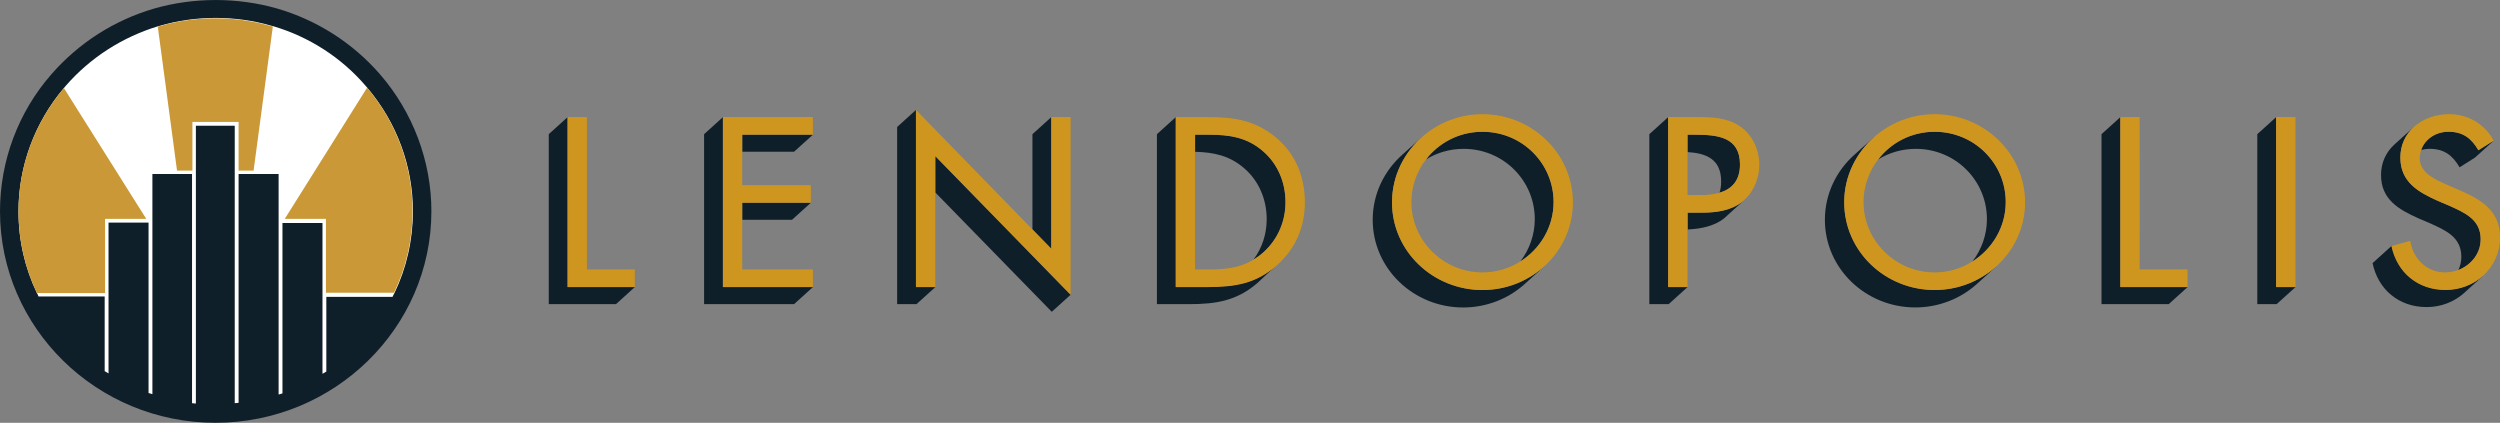 <svg xmlns="http://www.w3.org/2000/svg" width="177.397" height="30" viewBox="0 0 177.397 30"><rect x="0" y="0" width="177.397" height="30" fill="#808080" stroke="none"/><title>LENDOPOLIS</title><ellipse fill="#FFF" cx="15.401" cy="14.967" rx="14.527" ry="14.23"/><path fill="#0F1F29" d="M15.292 30c8.438 0 15.319-6.74 15.319-15.007 0-3.558-1.311-7.035-3.659-9.736-1.938-2.221-4.451-3.825-7.291-4.654-2.812-.803-5.898-.803-8.71 0-2.841.829-5.353 2.433-7.292 4.654C1.284 7.958 0 11.436 0 14.993 0 23.26 6.854 30 15.292 30zm-12.67-9.202c-.847-1.765-1.311-3.718-1.311-5.805 0-3.183 1.146-6.286 3.222-8.746.054-.054.082-.107.136-.161 1.748-2.006 4.014-3.45 6.554-4.227.027 0 .055-.026.109-.026 2.566-.749 5.379-.749 7.946 0 .027 0 .055.026.109.026 2.54.749 4.833 2.221 6.554 4.227.055.054.082.107.136.161 2.076 2.46 3.223 5.537 3.223 8.746 0 2.06-.464 4.04-1.311 5.805-.054.081-.082.161-.136.269h-4.697v5.296c-.082.054-.164.107-.273.16v-10.7h-2.84v12.092c-.082.026-.164.054-.273.08V12.346h-2.84v16.236c-.082 0-.164.027-.273.027V8.922h-2.758v19.714c-.082 0-.164-.026-.273-.026V12.346h-2.812v15.622c-.082-.027-.164-.054-.273-.081V15.796h-2.84v10.7c-.082-.054-.191-.107-.273-.161v-5.296H2.73c-.027-.08-.054-.16-.108-.241z"/><path fill="#CA9836" d="M7.455 15.529h2.922L4.533 6.247c-2.075 2.46-3.222 5.537-3.222 8.746 0 2.06.464 4.04 1.311 5.805h4.833v-5.269zm12.752 0h2.922v5.242h4.833c.847-1.765 1.311-3.719 1.311-5.805 0-3.183-1.147-6.286-3.223-8.747l-5.843 9.31zm-6.554-3.425V8.653h3.277v3.451h1.065L19.36 1.887c-.027 0-.055-.027-.109-.027-2.567-.749-5.379-.749-7.946 0-.027 0-.055.027-.109.027l1.365 10.218h1.092z"/><path fill="#FFF" d="M90.225 19.178c.002 0 .002-.003.002-.003.005-.004.008-.007.012-.011l-.012.011s0 .003-.002.003m-.093.084l.003-.004v.002l-.003.002"/><path fill="#000102" d="M171.033 17.091l-.005.001c.017.109.041.217.069.323-.026-.109-.048-.219-.064-.324"/><path fill="#0F1F29" d="M176.025 16.98c0-1.41-1.126-1.889-2.27-2.401l-.751-.318c-1.437-.64-2.677-1.359-2.677-3.087 0-.885.363-1.616.936-2.146-.005.005-.01.008-.016.012-.004.004-.008.008-.012.011-.004.006-.01.01-.016.014-.003.004-.006.007-.01.011-.006.004-.012.009-.016.014-.004.004-.01.007-.014.012-.004.004-.008.009-.012.011l-.014.012c-.004.005-.008.009-.012.014-.006.003-.012.007-.016.012-.004.004-.008.008-.012.011-.005.005-.01.008-.014.014-.004.004-.009.006-.014.011-.004.005-.009.008-.013.013-.006.004-.01.008-.014.011-.003.004-.009.008-.012.013-.006.004-.011.008-.015.013-.004.004-.01.009-.013.012-.006.005-.009.008-.014.012-.004.004-.009.008-.015.013-.004.003-.008.007-.012.012-.005.004-.008.008-.014.012l-.014.013c-.005.004-.01.01-.013.013-.004.004-.009.008-.014.011-.003.004-.009.009-.013.013-.006.004-.01.007-.014.011-.006.004-.008.009-.012.012-.006.005-.011.01-.015.014-.004.005-.009.009-.013.014-.006.003-.009.006-.014.009l-.014.014c-.004.003-.01.009-.015.013-.003.004-.007.006-.011.011-.004.004-.01.008-.015.012-.003.004-.008.008-.013.012-.004.005-.01.009-.014.011-.004.006-.009.01-.014.015-.004.003-.008.007-.012.011-.006.004-.01.008-.016.013-.004.004-.008.009-.014.012-.002.004-.008.008-.012.013l-.014.011c-.004.005-.009.007-.012.012-.006.004-.01.009-.015.013l-.013.012-.014.012-.013.012c-.004.006-.009.01-.015.014-.004.003-.008.007-.011.009-.005.005-.012.01-.016.016-.005.003-.008.007-.012.011-.005.003-.009.008-.015.012l-.013.012c-.005.004-.009.007-.013.011-.005.006-.01.009-.014.013-.003.006-.008.008-.014.012l-.012.013c-.006.004-.012.008-.016.012-.003.004-.007.008-.014.013-.003.004-.008.007-.012.012-.004.003-.009.009-.013.011-.003.004-.009.008-.015.013-.003.004-.008.009-.014.014-.003.002-.008.007-.012.011-.005.005-.01.009-.014.013-.004.003-.009.007-.014.011-.002.004-.008.009-.013.012-.005.007-.009.009-.015.014-.004.003-.01.007-.013.012-.004.004-.009.007-.012.011-.005.005-.01.009-.015.013-.004.005-.009.008-.014.012-.004.004-.008.008-.014.012-.005.004-.006.008-.012.013-.004.003-.01.008-.013.012l-.015.013c-.004.003-.01.007-.012.011-.006.005-.011.008-.016.014-.002.003-.006.008-.012.01-.004.005-.008.01-.014.013-.004.005-.01.008-.014.013-.002.003-.008.008-.012.012-.006.005-.01.009-.014.013-.005.005-.009.008-.014.011-.004.004-.008.008-.012.013-.006.004-.009.008-.015.011-.003.006-.009.009-.013.015-.006.003-.01.008-.014.011-.006.003-.008.007-.014.011-.004.006-.01.009-.014.014l-.012.012c-.004.005-.01.009-.015.012-.004.004-.009.009-.013.012-.005.004-.01.008-.014.013-.004.004-.01.009-.014.012-.004.005-.009.009-.012.012-.006.005-.01.009-.014.013-.006.005-.01.01-.016.013-.002.003-.008.009-.012.012-.005.004-.009.009-.013.012-.573.528-.931 1.262-.931 2.146 0 1.728 1.238 2.447 2.676 3.086l.752.32c1.143.513 2.27.991 2.27 2.398 0 .347-.078.667-.217.955.917-.377 1.585-1.184 1.585-2.194"/><path fill="#0F1F29" d="M169.691 17.461l-1.337 1.209c.392 1.871 1.862 3.12 3.838 3.12 1.014 0 1.938-.366 2.628-.973.008-.009.019-.017.027-.025l.013-.012c.003-.004.009-.007.013-.012.005-.004.01-.008.014-.012.008-.009.018-.017.027-.025.004-.004.008-.007.012-.011.004-.005.01-.009.014-.012.011-.009.018-.017.027-.026.004-.003.009-.006.01-.01.006-.004.012-.009.016-.014.006-.005.01-.006.014-.011s.008-.008.014-.012c.004-.005.008-.009.012-.013.004-.003.01-.009.015-.012.005-.004.009-.009.014-.013.001-.001.003-.003.006-.005.002-.002.003-.003.005-.007.006-.003.01-.008.015-.011.004-.005.009-.009.013-.013.004-.005.01-.008.014-.012.008-.008.018-.017.026-.024.005-.003.011-.009.014-.014.005-.002.009-.007.015-.01.002-.005.007-.008.012-.014.005-.003.008-.007.013-.011.004-.004.007-.009.013-.012s.01-.009.015-.013.009-.007.013-.012c.004-.004.009-.009.014-.012.004-.005.01-.011.014-.014.004-.002.008-.007.012-.009.004-.005.01-.008.014-.013s.009-.01.014-.013c.005-.004.009-.01.015-.014.004-.003.007-.006.012-.011.004-.005.009-.007.013-.012s.009-.008.013-.012c.005-.005.009-.008.015-.014.004-.002.008-.007.014-.011.004-.004.008-.01.014-.012.008-.008.016-.019.025-.024.004-.005.008-.007.013-.011.004-.003.009-.01.013-.013.005-.005.01-.008.014-.012.004-.005.008-.01.013-.012.005-.003.01-.009.014-.012.005-.005.009-.009.014-.013.004-.004.007-.009.013-.012.009-.008.019-.017.027-.025.01-.008.02-.015.025-.024.006-.003.01-.007.015-.011.003-.002.007-.008.013-.011.004-.005.008-.008.013-.013.005-.003.009-.009.013-.012.01-.009.02-.017.029-.024.004-.006.008-.008.012-.014.006-.003.009-.007.013-.011.005-.003.009-.006.015-.011.004-.006.008-.008.012-.013.01-.007.019-.016.027-.025.004-.003.01-.006.014-.011.004-.003.007-.007.012-.011s.01-.008.016-.015c.004-.001.008-.007.012-.011.01-.007.018-.016.026-.023l.013-.013c.006-.004.01-.008.014-.012.005-.004.01-.006.014-.01.006-.007.009-.01.013-.014.007-.004.01-.008.015-.013.004-.004.009-.008.013-.013.005-.001.009-.006.014-.01.003-.004.008-.008.013-.013.008-.007.017-.017.027-.024.002-.003.008-.009.012-.013.006-.003.009-.007.013-.011.006-.004.011-.009.017-.013.006-.008.016-.016.025-.023.004-.004.009-.008.012-.012.004-.004.009-.009.014-.012.005-.004.009-.009.015-.012.003-.004.008-.009.013-.013.004-.004.009-.009.014-.013.004-.004.008-.009.012-.013.005-.003.01-.008.012-.01.012-.009.02-.017.027-.024.006-.004.011-.011.016-.014.016-.014.025-.03.041-.045-.691.621-1.621.995-2.648.995-1.975 0-3.442-1.246-3.836-3.117m6.155-6.785c-.49-.833-1.078-1.312-2.122-1.312-.889 0-1.671.511-1.938 1.292.192-.052.394-.079.601-.079 1.045 0 1.633.477 2.123 1.311l1.094-.689 1.34-1.21c-.057-.103-.119-.194-.182-.28.061.092.125.182.18.28l-1.096.687zm-130.818 9.71l-.002-.058v.058h-4.769V8.312L38.94 9.521v12.062h4.768m7.589-1.212V8.312l-1.336 1.209v12.061h6.385l1.338-1.21-.002-.061v.061"/><path fill="#0F1F29" d="M52.667 14.387v1.211h3.531l1.339-1.211-.004-.066v.067m-4.866-4.83v1.209h3.678l1.338-1.209-.002-.06v.06m7.314 10.813V7.801L63.66 9.01v12.571h1.373l1.338-1.21-.003-.09v.09m8.23-12.06l-1.337 1.21v6.759l1.337 1.371"/><path fill="#000102" d="M64.998 7.799l-.002.001.046.047"/><path fill="#0F1F29" d="M75.969 20.869v.046l-9.602-9.838v2.579l8.265 8.469 1.339-1.21"/><path fill="#000102" d="M90.135 19.258c.004-.003.008-.007.012-.011-.005.004-.008.008-.012.011"/><path fill="#0F1F29" d="M85.716 20.371H83.43V8.312l-1.336 1.209v12.061h2.286c1.925 0 3.396-.24 4.866-1.519.004-.005.008-.009.012-.013 0 0 .001 0 .001-.001.002-.002.005-.006.008-.006.001-.003.003-.004.004-.006.004-.003.007-.006.01-.009.001 0 .002-.002.002-.003.004-.004.008-.006.011-.01 0-.002.002-.002.002-.002.003-.005.007-.008.011-.011.004 0 .005-.002.005-.002.003-.003.007-.005.009-.008l.004-.002c.004-.005.007-.006.01-.012l.002-.002c.005-.003.007-.004.009-.007.002-.001.003-.004.005-.005.002-.002.006-.006.011-.01.001 0 .002 0 .002-.003.005-.002.007-.005.01-.009.001 0 .003-.001.004-.002.003-.001.007-.006.01-.01 0-.001.001-.002.003-.002.003-.002.005-.006.009-.008.001-.002.003-.003.003-.004.005-.004.009-.008.012-.012h.003c.001-.003.005-.007.007-.008.003 0 .004-.003.004-.004.004-.004.006-.007.011-.011 0 0 .002-.001.002-.003.003-.001.006-.005.009-.008.001-.001.004-.002.005-.004.004-.003.008-.008.012-.012.004-.002.007-.005.01-.008.001-.001.002-.002.002-.003.006-.004.008-.007.011-.01l.003-.003c.004-.002.006-.006.009-.008 0-.002.004-.003.005-.005.003-.003.005-.007.01-.01.001 0 .002 0 .002-.002.004-.002.007-.005.01-.008.001-.001.002-.003.004-.003.003-.004.008-.009.013-.014.003-.002.006-.004.01-.007.001-.001.002-.003.004-.004.004-.002.007-.007.011-.009 0-.002.001-.004.001-.004.003-.001.005-.005.009-.007.001-.002.002-.002.005-.004.003-.003.006-.008.01-.011.001-.001.002-.001.002-.002.004-.003.007-.006.012-.01l.002-.002c.004-.005.007-.008.012-.012h.001c.003-.002.006-.006.009-.01l.005-.002c.003-.004.007-.007.009-.011.002-.001.002-.002.004-.002.002-.004.005-.006.008-.009.002-.001.004-.003.005-.005.003-.002.006-.005.01-.009.001 0 .002-.001.003-.001.003-.003.006-.007.009-.009l.003-.004c.005-.003.008-.008.014-.012l.009-.009.003-.005c.004-.004.006-.006.01-.008l.004-.003c.003-.003.006-.007.009-.011.003 0 .003 0 .004-.001.003-.004.008-.008.011-.012.001 0 .001 0 .002-.001.004-.004.007-.006.011-.011l.003-.003c.002-.001.006-.006.008-.006.002-.001.003-.003.004-.004.003-.002.007-.005.01-.009l.005-.004c.002-.003.006-.006.01-.01 0-.001.001-.001.002-.002.003-.003.007-.007.01-.009.001-.002.002-.002.003-.004l.011-.01h.002c.004-.003.007-.009.01-.011 0-.002.002-.002.002-.002.003-.005.008-.009.012-.011l.002-.003c.003-.002.006-.006.008-.008.002-.001.003-.003.006-.004.002-.003.006-.005.008-.007.001-.002.003-.004.005-.004.005-.003.007-.006.011-.01 0-.001 0-.002.002-.003.003-.001.006-.006.009-.01l.003-.002c.005-.003.008-.008.011-.01.001 0 .002 0 .003-.003.004-.003.007-.004.01-.008.001-.002.001-.002.003-.003.003-.004.006-.007.011-.011l.002-.002c.004-.003.005-.006.01-.008.001-.001.002-.002.004-.005.003-.002.007-.007.01-.01.001 0 .002 0 .002-.002.004-.003.008-.008.012-.01 0-.001 0-.002.002-.002.004-.003.008-.005.01-.009.002-.001.002-.002.003-.002.003-.005.007-.008.011-.011 0 0 .003-.002.003-.003.003-.003.006-.005.009-.007 0-.002.004-.004.004-.006.004-.002.006-.005.01-.007.002-.001.002-.002.004-.004.004-.002.008-.006.01-.009s.002-.003.004-.003c.003-.005.008-.007.01-.011.002-.001.002-.001.003-.003.003-.002.006-.005.011-.007 0-.002.001-.004.003-.004.005-.003.008-.009.013-.012.003-.003.004-.005.008-.008.002-.002.004-.002.006-.005.004-.003.007-.007.01-.009.002-.001.002-.002.002-.002v-.001c.005-.004.008-.008.014-.012.004-.003.008-.006.011-.01.001 0 .001-.002.003-.002.003-.003.006-.006.009-.008.001-.003.004-.003.005-.004.004-.005.008-.006.01-.011.002-.001.002-.001.003-.003.004-.002.007-.006.01-.007l.004-.004c.004-.003.007-.007.013-.011l.001-.001c.003-.004.007-.006.011-.01.002 0 .002-.002.002-.002l.011-.011c.001-.001.003-.001.003-.002.004-.002.006-.005.01-.008.001-.002.002-.003.004-.004.004-.004.006-.007.011-.01 0 0 .001 0 .004-.002.002-.003.005-.006.008-.009.002-.002.003-.003.005-.004l.012-.011h.002l.01-.011c.002 0 .002-.001.003-.002.004-.002.007-.006.01-.009.001-.003.003-.003.003-.003.004-.001.007-.007.01-.008l.004-.004c.004-.004.008-.006.01-.01.002-.002.002-.002.004-.003.003-.003.006-.007.01-.008l.001-.002.013-.011c.001-.001.003-.001.003-.004.003-.002.007-.006.011-.009.001 0 .002-.002.002-.002.004-.004.006-.007.012-.01 0-.002.001-.002.001-.003.005-.003.007-.006.011-.007.002-.002.002-.004.002-.005l.014-.012s0-.001.002-.001c.002-.003.005-.006.008-.007.002-.003.002-.004.005-.005.003-.003.007-.008.011-.01 0-.001.001-.003.002-.003.004-.002.007-.005.012-.009 0 0 .001 0 .002-.001.004-.004.008-.008.01-.011.002-.001.002-.001.003-.003.005-.003.007-.006.009-.009.002-.001.004-.001.004-.004.006-.003.01-.007.013-.01l.003-.001c.003-.004.005-.006.008-.008.001-.002.002-.004.004-.004.005-.004.007-.007.011-.011.001 0 .001-.001.003-.003l.011-.009c.001-.001.002-.002.004-.002.004-.004.007-.009.011-.012l.002-.001c.003-.003.006-.005.008-.008l.004-.002c.004-.005.008-.008.012-.011.002-.001.004-.002.004-.003.12-.105.23-.216.336-.328-.109.111-.219.223-.34.328-1.47 1.279-2.94 1.52-4.866 1.52"/><path fill="#0F1F29" d="M89.619 10.725c-1.128-.977-2.368-1.167-3.821-1.167h-.997v1.268l.004-.054c1.306.032 2.441.265 3.478 1.164 1.061.911 1.6 2.239 1.6 3.613 0 1.05-.32 2.048-.94 2.876.252-.152.5-.328.741-.55 1.012-.928 1.535-2.192 1.535-3.535 0-1.376-.538-2.704-1.6-3.615m15.576-1.376c-1.653 0-3.096.776-4.01 1.966.771-.478 1.686-.753 2.674-.753 2.826 0 5.047 2.254 5.047 4.988 0 1.12-.385 2.165-1.029 3.005 1.42-.891 2.365-2.457 2.365-4.215 0-2.736-2.221-4.991-5.047-4.991"/><path fill="#0F1F29" d="M98.777 14.355c0-1.887.871-3.572 2.229-4.72-.039.033-.08.063-.119.098l-.014.014-.012.012c-.006.004-.01.01-.016.014-.002.002-.008.006-.012.009-.004.004-.01.009-.014.015-.004.003-.008.007-.012.01-.006.005-.01.009-.014.014-.004.003-.01.007-.016.011-.004.005-.007.01-.012.013-.004.004-.008.008-.012.011-.006.005-.011.01-.018.015-.002.003-.006.005-.009.01-.005.003-.011.008-.016.014-.005.004-.009.007-.013.012-.004.004-.008.007-.014.01-.004.004-.008.01-.012.013-.006.005-.011.01-.016.014-.005.003-.008.008-.011.011l-.016.013c-.004.004-.007.008-.012.011s-.008.008-.013.012c-.004.005-.011.01-.016.014-.004.005-.008.008-.014.012-.002.004-.006.006-.012.01-.004.006-.009.01-.014.015l-.014.012-.012.012c-.004.002-.01.008-.014.011-.004.005-.01.009-.013.014-.006.003-.01.007-.013.01-.006.004-.01.009-.015.013s-.009.009-.014.013l-.013.012c-.003.005-.008.007-.014.013-.004.003-.008.006-.014.012-.004.004-.009.007-.012.011-.006.005-.01.009-.014.014-.004.004-.01.007-.013.011-.006.004-.009.007-.015.013-.004.004-.008.007-.014.012-.004.005-.008.008-.012.012-.006.004-.01.009-.015.013-.005.003-.009.008-.012.012-.006.003-.01.008-.014.012-.006.004-.009.009-.013.012-.005.004-.009.008-.014.012-.004.004-.009.009-.014.013-.004.004-.01.008-.013.012-.005.004-.009.008-.013.012-.006.004-.01.008-.014.012-.005.004-.01.01-.014.012-.004.006-.01.009-.014.013s-.008.008-.014.012c-.004.005-.008.009-.012.013-.004.002-.009.006-.014.01-.006.005-.008.008-.014.014-.006.004-.008.008-.014.014-.004.003-.008.007-.013.01s-.011.01-.015.013l-.012.012c-.006.005-.008.009-.014.012-.004.004-.008.009-.013.013-.005.001-.01.008-.015.012-.004.004-.008.009-.014.011-.004.005-.007.011-.012.014-.006.003-.01.008-.014.011-.006.004-.01.009-.014.013l-.013.012c-.005.005-.009.008-.014.012-.004.006-.009.008-.013.012-.005.003-.01.008-.015.013-.005.003-.009.009-.013.013-.005.004-.01.007-.014.011-.004.005-.008.008-.014.011l-.012.014c-.004.004-.009.007-.014.012-.004.004-.01.009-.014.013-.005.003-.008.007-.015.012l-.011.012c-.006.004-.01.008-.015.014-.003.002-.008.007-.013.01-.006.004-.01.008-.014.012-.004.005-.01.01-.016.014-.002.004-.008.009-.012.012-.004.004-.008.008-.012.011-.006.005-.01.007-.013.014-.005.004-.011.007-.014.011-.006.004-.009.009-.015.013-.005.004-.01.009-.014.013-.004.002-.008.007-.012.009-.004.006-.01.01-.014.014-.006.005-.01.01-.014.013l-.012.011c-.005.005-.01.009-.014.013-.006.005-.01.009-.014.012-.004.004-.009.008-.013.011-.005.006-.011.01-.014.014-.005.004-.009.008-.012.011-.005.005-.011.009-.015.013-.006.004-.01.009-.016.013-1.296 1.144-2.117 2.796-2.117 4.632 0 3.473 2.906 6.224 6.417 6.224 1.652 0 3.17-.609 4.313-1.615l.012-.012c.006-.004.01-.007.013-.012.007-.004.011-.008.015-.013.004-.004.008-.006.014-.011.005-.004.01-.008.014-.012s.008-.009.013-.012l.014-.013c.004-.005.009-.007.012-.011.006-.006.009-.01.015-.014.005-.003.008-.009.013-.012.005-.005.01-.01.015-.012.004-.004.008-.011.013-.012l.013-.012c.004-.005.008-.01.014-.014.004-.004.007-.008.014-.011.003-.004.008-.008.012-.013.006-.005.01-.009.014-.011.004-.006.008-.009.014-.014.006-.003.008-.008.013-.011.005-.004.009-.008.014-.012.005-.005.007-.008.012-.013.007-.004.011-.009.017-.014.002-.003.006-.006.012-.011.004-.004.01-.008.012-.014.006-.002.01-.005.013-.009.007-.006.01-.01.015-.014.006-.005.01-.007.015-.012.005-.004.009-.008.012-.012.005-.005.01-.008.013-.012.006-.004.01-.008.014-.013.005-.004.01-.009.014-.012.006-.004.01-.009.014-.013.004-.003.01-.008.014-.012s.008-.009.014-.013c.004-.004.008-.006.012-.011.006-.004.009-.008.014-.012.004-.005.009-.009.013-.012.005-.005.01-.009.015-.013.004-.004.008-.009.015-.012.003-.004.007-.008.011-.012s.009-.007.012-.012l.017-.015c.004-.003.008-.007.011-.01.006-.005.01-.008.016-.012.003-.004.007-.008.012-.014.004-.003.01-.009.015-.012.003-.003.007-.008.013-.01.003-.004.01-.009.014-.014.005-.003.009-.009.014-.014.002-.004.008-.006.011-.01l.015-.013.014-.012c.004-.004.008-.008.012-.011.005-.005.009-.01.016-.013.002-.005.008-.007.012-.012s.01-.009.014-.014c.004-.003.008-.007.013-.011l.015-.012c.003-.004.008-.009.012-.013.006-.004.01-.006.013-.011l.015-.013c.004-.003.009-.009.014-.012.005-.004.008-.009.013-.012.005-.004.009-.009.013-.012.004-.006.008-.009.014-.014l.013-.009.013-.014c.006-.005.01-.009.016-.014l.011-.011c.005-.003.01-.008.015-.013l.014-.012c.004-.004.008-.009.012-.011.004-.006.01-.01.014-.014.006-.005.01-.008.013-.01.005-.005.009-.01.013-.014.006-.004.008-.008.014-.012.004-.005.008-.009.014-.013.005-.004.01-.009.014-.012.004-.004.008-.008.014-.012.005-.004.008-.009.012-.012.006-.004.011-.009.014-.013.006-.004.01-.007.013-.012.005-.003.009-.007.013-.011.006-.004.01-.01.016-.014.004-.003.009-.007.013-.011.004-.005.009-.01.013-.013.004-.002.01-.008.012-.011.008-.005.01-.01.016-.016.004-.002.01-.006.012-.011.006-.003.01-.006.014-.01.006-.005.01-.008.014-.014.004-.004.01-.008.014-.013.004-.003.01-.007.012-.011.006-.004.01-.007.015-.012.004-.004.007-.008.013-.012.004-.004.008-.01.014-.012.004-.005.01-.01.016-.013.003-.004.006-.009.012-.011.004-.005.008-.01.013-.013l.013-.014c.062-.053.117-.107.174-.163-1.16 1.095-2.744 1.767-4.477 1.767-3.509-.001-6.417-2.753-6.416-6.223"/><path fill="#000102" d="M118.374 8.309"/><path fill="#0F1F29" d="M122.131 12.879c0 .306-.041.566-.115.797.855-.254 1.451-.836 1.451-2.008 0-1.966-1.617-2.11-3.217-2.11h-.506v1.267l.002-.034c1.285.083 2.385.465 2.385 2.088m-3.76 7.492V8.312l-1.336 1.209v12.061h1.371l1.34-1.21-.002-.096v.096m3.563-5.749c.003-.006.007-.01.012-.013.004-.005.01-.009.014-.013.004-.002.01-.007.012-.011.006-.005.01-.009.015-.014.004-.002.007-.004.011-.008.004-.005.012-.011.017-.015l.017-.017c.004-.003.006-.005.008-.009l.013-.008c.006-.006.013-.013.021-.02l.009-.007c.003-.005.009-.01.013-.014.004-.003.01-.008.014-.012.01-.008.021-.019.031-.029.004-.001.005-.003.008-.006.005-.004.01-.01.014-.013l.014-.012c.004-.005.01-.008.014-.011l.013-.014c.005-.003.009-.008.013-.011.005-.004.01-.009.014-.013.004-.005.009-.008.014-.013l.012-.013c.006-.003.012-.007.014-.012.004-.002.008-.005.01-.007.006-.006.013-.011.018-.017.006-.004.012-.011.018-.016l.01-.009c.004-.001.008-.006.014-.012l.012-.012c.005-.003.01-.009.014-.012.006-.005.008-.008.014-.012.002-.003.006-.006.01-.008.006-.006.014-.015.021-.021.003-.001.005-.003.007-.006l.02-.017c.021-.019.036-.043.057-.062-.064.062-.127.122-.194.179-.833.671-1.895.801-2.922.801h-.997v1.198c.889-.04 1.871-.216 2.584-.789.047-.038.094-.08.14-.121.007-.007.014-.014.021-.02.001-.002.003-.003.004-.005.007-.006.016-.014.022-.019.002-.002.003-.004.004-.005.008-.007.014-.012.021-.02.002-.002.004-.004.006-.005.008-.007.014-.014.021-.021.003-.001.006-.006.009-.007.005-.004.009-.009.013-.014.004-.003.01-.006.014-.011l.012-.011c.006-.005.012-.01.014-.013.004-.004.007-.005.011-.008.007-.008.015-.015.021-.02l.01-.01c.004-.004.008-.007.012-.011.004-.003.01-.007.012-.011.005-.003.012-.01.018-.014.005-.006.012-.011.015-.016.005-.003.009-.006.011-.01.004-.002.006-.004.01-.008.008-.006.014-.012.021-.02l.006-.002c.005-.007.012-.012.018-.017.004-.006.011-.013.016-.017l.009-.008c.004-.005.009-.007.015-.012.002-.005.008-.009.014-.014l.011-.011.015-.012.012-.012c.006-.005.009-.008.014-.011.004-.005.009-.011.014-.015.004-.003.006-.004.008-.008.009-.005.016-.014.023-.019l.008-.008c.004-.003.008-.007.011-.009.007-.008.015-.013.021-.021.004-.002.006-.005.01-.008.003-.003.008-.008.014-.011.003-.004.006-.006.009-.009.005-.005.011-.011.017-.015.005-.006.01-.01.016-.014.006-.006.01-.011.016-.016.002-.004.006-.006.01-.009s.008-.007.012-.011l.01-.009c.006-.005.012-.01.018-.016.006-.007.012-.012.018-.017.002-.003.006-.006.008-.009.006-.003.01-.007.014-.012l.014-.012c.004-.002.006-.006.01-.008.005-.005.012-.011.018-.016s.012-.011.018-.016c.002-.002.005-.007.009-.009l.009-.009c.008-.006.016-.012.021-.019.004-.004.006-.006.01-.009.002-.002.006-.005.008-.008.008-.007.016-.013.023-.021.002-.002.006-.005.008-.007-.02.022-.015.018-.01.016m7.556-.268c0-1.854.84-3.511 2.156-4.656-.016.012-.032.022-.047.036-.006.003-.01.007-.016.013-.004.004-.008.007-.012.012-.006.003-.01.009-.014.011-.004.003-.008.008-.014.011-.006.004-.009.009-.014.015-.004.003-.009.007-.012.01-.004.004-.01.009-.014.012-.005.003-.009.009-.014.013-.005.005-.01.01-.014.013l-.012.011-.014.014c-.006.003-.009.008-.013.011-.007.003-.009.008-.015.013-.004.005-.008.008-.013.013-.005.003-.009.007-.013.01-.006.005-.01.009-.014.012-.006.006-.009.01-.014.015l-.013.01c-.005.005-.01.009-.015.013s-.009.008-.012.012c-.005.004-.008.008-.014.012-.004.004-.01.009-.014.013l-.013.013c-.005.003-.009.005-.015.011-.004.005-.008.008-.014.014l-.012.011c-.004.004-.008.008-.012.011-.006.003-.01.008-.016.013l-.014.013c-.004.004-.008.007-.013.011s-.009.009-.013.013c-.006.003-.01.008-.015.013-.004.005-.008.007-.011.01-.005.006-.01.009-.014.014-.005.003-.01.007-.015.012l-.013.012c-.004.005-.01.008-.015.014-.004.003-.009.008-.011.012-.006.003-.01.006-.015.011s-.011.007-.014.012c-.005.004-.009.008-.012.012-.006.004-.01.009-.015.013-.004.003-.01.006-.013.012-.005.003-.009.008-.015.012-.004.004-.008.009-.012.012l-.014.012c-.004.005-.008.009-.015.013-.003.004-.007.007-.011.012-.006.004-.01.008-.014.013-.006.003-.008.007-.014.011l-.014.012c-.004.006-.01.009-.013.013-.006.004-.009.009-.014.012l-.013.012c-.004.002-.01.008-.014.011-.004.005-.009.008-.012.014-.006.004-.01.008-.016.014l-.014.01c-.003.002-.008.01-.014.012-.002.005-.006.009-.012.014-.004.004-.008.008-.013.012-.005.003-.009.008-.013.012-.006.001-.01.007-.016.012-.003.004-.008.009-.012.011-.004.005-.01.011-.014.014-.003.003-.008.008-.013.011-.005.004-.011.009-.013.013-.006.003-.01.008-.016.012-.004.005-.008.008-.014.012-.003.004-.007.008-.012.012-.004.003-.008.01-.014.014-.005.002-.008.007-.012.012-.006.004-.01.007-.015.011-.005.005-.008.008-.014.011l-.012.014c-.005.004-.009.007-.014.012-.005.004-.009.009-.015.012-.003.004-.009.008-.012.013-.006.004-.008.007-.014.01-.005.006-.01.01-.014.015-.004.003-.008.007-.014.011-.004.004-.008.008-.013.012-.005.005-.009.008-.013.013l-.014.013c-.004.003-.009.008-.012.011-.005.004-.01.007-.016.013-.004.004-.008.007-.012.012s-.01.009-.014.012c-.006.005-.009.01-.013.012-.004.004-.009.009-.013.011-.006.005-.009.01-.014.014-.006.004-.01.009-.014.013-.005.003-.008.006-.013.011-.005.004-.009.008-.015.012-.003.004-.008.009-.013.013s-.007.007-.013.01c-.004.006-.01.01-.014.015-.004.002-.008.006-.012.011-.006.004-.01.008-.014.013-.006.004-.011.009-.016.012-1.296 1.144-2.117 2.796-2.117 4.632 0 3.473 2.904 6.224 6.416 6.224 1.651 0 3.169-.61 4.313-1.614l.013-.013c.006-.004.01-.009.015-.012.005-.004.009-.008.015-.013.002-.004.006-.006.012-.011.002-.004.008-.008.013-.013.004-.003.007-.008.013-.011.005-.004.01-.009.015-.013s.008-.008.013-.013c.006-.003.009-.008.014-.012.004-.003.008-.009.014-.012.002-.005.008-.008.014-.012.004-.005.009-.011.013-.013.005-.004.009-.008.013-.011.004-.006.009-.01.014-.014.004-.004.008-.007.013-.011.003-.004.009-.008.015-.013.004-.005.008-.01.012-.012.005-.005.01-.009.014-.014.006-.002.008-.007.014-.011.004-.003.009-.007.014-.012.002-.004.008-.007.012-.012.005-.004.01-.01.016-.014.004-.004.008-.007.012-.01.006-.005.009-.01.014-.015.004-.003.008-.006.013-.01.005-.005.009-.009.013-.014.005-.003.012-.007.016-.013.004-.003.008-.007.012-.011.004-.003.008-.007.012-.012.005-.003.01-.008.014-.013.004-.003.01-.008.014-.01.004-.006.01-.01.014-.014.005-.004.009-.009.014-.012.005-.004.008-.009.014-.013.004-.005.008-.007.012-.012l.014-.012c.006-.004.01-.008.014-.014.004-.003.009-.006.015-.011.003-.004.008-.008.013-.012.004-.003.008-.007.014-.011.002-.005.007-.008.01-.013l.016-.014c.006-.003.009-.008.014-.01.004-.006.008-.009.012-.012.004-.004.009-.008.015-.015.004-.003.009-.008.013-.011.004-.004.008-.008.011-.01l.015-.014c.005-.004.01-.009.014-.014.006-.004.01-.006.014-.009.004-.004.008-.008.014-.012.004-.006.009-.01.014-.014.004-.004.009-.008.011-.012.007-.004.011-.009.017-.013.004-.004.008-.006.013-.012l.014-.014c.003-.003.007-.006.011-.012.006-.003.01-.006.016-.01.003-.004.007-.009.012-.013.004-.003.01-.007.013-.012.005-.004.009-.008.014-.012.004-.003.01-.008.014-.013.005-.003.009-.008.013-.011.005-.005.011-.009.015-.014.003-.004.009-.007.013-.012.004-.003.008-.006.014-.011.004-.004.008-.008.013-.012.004-.005.009-.01.014-.014s.009-.008.013-.012c.004-.003.01-.008.016-.011.002-.005.006-.009.01-.011.006-.006.01-.012.014-.014.006-.005.01-.01.016-.014.004-.003.008-.007.012-.01.004-.004.009-.009.014-.013l.012-.012c.006-.005.01-.01.015-.014.006-.003.009-.007.014-.012.003-.004.007-.006.011-.011.005-.004.008-.009.014-.013.006-.003.01-.008.016-.013.004-.004.007-.006.012-.01.004-.005.009-.01.014-.014s.009-.008.014-.012c.004-.004.009-.007.013-.012.003-.004.009-.009.014-.012s.007-.008.013-.012c.005-.005.008-.009.015-.015.005-.002.009-.007.014-.01.003-.003.009-.008.011-.012.006-.004.01-.008.014-.013.005-.003.01-.008.014-.012.005-.004.01-.01.014-.012l.013-.012c.005-.004.008-.008.014-.012.005-.004.009-.01.014-.014.003-.003.009-.008.013-.011.006-.004.009-.009.014-.013.005-.003.009-.009.014-.013l.013-.012c.035-.03.063-.066.098-.097-1.154 1.054-2.704 1.7-4.4 1.7-3.511 0-6.417-2.752-6.417-6.224"/><path fill="#0F1F29" d="M137.279 9.349c-1.652 0-3.094.776-4.009 1.966.771-.477 1.685-.753 2.673-.753 2.825 0 5.047 2.254 5.047 4.988 0 1.12-.385 2.166-1.031 3.006 1.422-.891 2.367-2.457 2.367-4.216 0-2.736-2.221-4.991-5.047-4.991m13.177 11.022V8.312l-1.335 1.209v12.061h4.767l1.34-1.21-.003-.004v.004m7.658-.001h-1.372V8.311l-1.336 1.21v12.061h1.37l1.341-1.21-.003-.054"/><path fill="#CF961F" d="M45.043 20.371v-1.248h-3.397V8.309h-1.372v12.062M52.667 9.558h5.014V8.309h-6.384v12.062h6.384v-1.248h-5.014v-4.736h4.867v-1.246h-4.867v-2.373m12.328-2.969v12.572h1.373v-9.294l9.602 9.838V8.309h-1.372v9.342l-1.337-1.371-8.218-8.433-.047-.047M89.684 17.876c-.24.221-.488.396-.741.549-.04.024-.081.056-.122.077-.006.003-.011.007-.017.01-.897.495-1.884.611-3.007.611H84.8V9.558h.997c1.453 0 2.693.19 3.821 1.167 1.061.912 1.6 2.239 1.6 3.615.001 1.343-.522 2.607-1.534 3.536m.866-8.111c-1.454-1.215-2.956-1.456-4.801-1.456h-2.318v12.062h2.286c1.926 0 3.396-.24 4.866-1.52.121-.106.23-.217.34-.329 1.119-1.138 1.668-2.563 1.668-4.167-.001-1.791-.636-3.407-2.041-4.59m17.326 8.79c-.776.489-1.694.776-2.681.776-2.791 0-5.045-2.271-5.045-4.991 0-1.135.387-2.183 1.035-3.025.914-1.189 2.356-1.966 4.01-1.966 2.825 0 5.047 2.255 5.047 4.991 0 1.758-.945 3.325-2.366 4.215m-2.681-10.453c-1.594 0-3.061.582-4.189 1.534-1.357 1.147-2.229 2.833-2.229 4.72 0 3.472 2.907 6.224 6.418 6.224 1.732 0 3.314-.673 4.477-1.768 1.192-1.125 1.939-2.697 1.939-4.456 0-3.458-2.905-6.254-6.416-6.254m14.549 2.722V9.558h.506c1.6 0 3.217.145 3.217 2.11 0 1.172-.596 1.754-1.451 2.008-.406.12-.869.168-1.357.168h-.915v-3.02zm.996 4.269c1.027 0 2.089-.129 2.922-.801.068-.057.131-.117.193-.179.641-.626.982-1.524.982-2.414 0-1.071-.474-2.127-1.388-2.75-.898-.608-1.993-.641-3.055-.641h-2.024V20.37h1.373v-5.278h.997zm19.219 3.463c-.775.488-1.692.775-2.68.775-2.792 0-5.045-2.271-5.045-4.991 0-1.135.387-2.184 1.036-3.025.915-1.189 2.356-1.966 4.009-1.966 2.826 0 5.047 2.255 5.047 4.991 0 1.759-.945 3.325-2.367 4.216m-2.68-10.454c-1.629 0-3.121.606-4.26 1.598-1.316 1.146-2.156 2.803-2.156 4.656 0 3.472 2.905 6.224 6.416 6.224 1.695 0 3.246-.647 4.4-1.701 1.237-1.13 2.018-2.729 2.018-4.522 0-3.458-2.906-6.256-6.418-6.255m13.177.207v12.062h4.768v-1.248h-3.396V8.309m11.055 12.062V8.309h-1.372v12.062m12.93-6.91l-.815-.354c-.833-.367-1.927-.848-1.927-1.887 0-.209.043-.398.104-.58.267-.781 1.048-1.293 1.938-1.293 1.044 0 1.632.48 2.122 1.313l1.096-.688c-.056-.1-.119-.189-.18-.281-.675-1.007-1.75-1.59-3.007-1.59-.965 0-1.868.337-2.509.927-.572.529-.936 1.261-.936 2.146 0 1.728 1.24 2.447 2.677 3.087l.751.318c1.144.514 2.271.991 2.271 2.4 0 1.009-.667 1.815-1.552 2.164-.308.119-.64.187-.98.187-1.205 0-2.108-.836-2.396-1.915-.029-.105-.053-.214-.069-.323v-.001l-1.338.368.001.002c.394 1.872 1.861 3.118 3.836 3.118 1.026 0 1.957-.375 2.648-.995.751-.672 1.222-1.635 1.222-2.732 0-1.92-1.354-2.705-2.954-3.391"/></svg>
